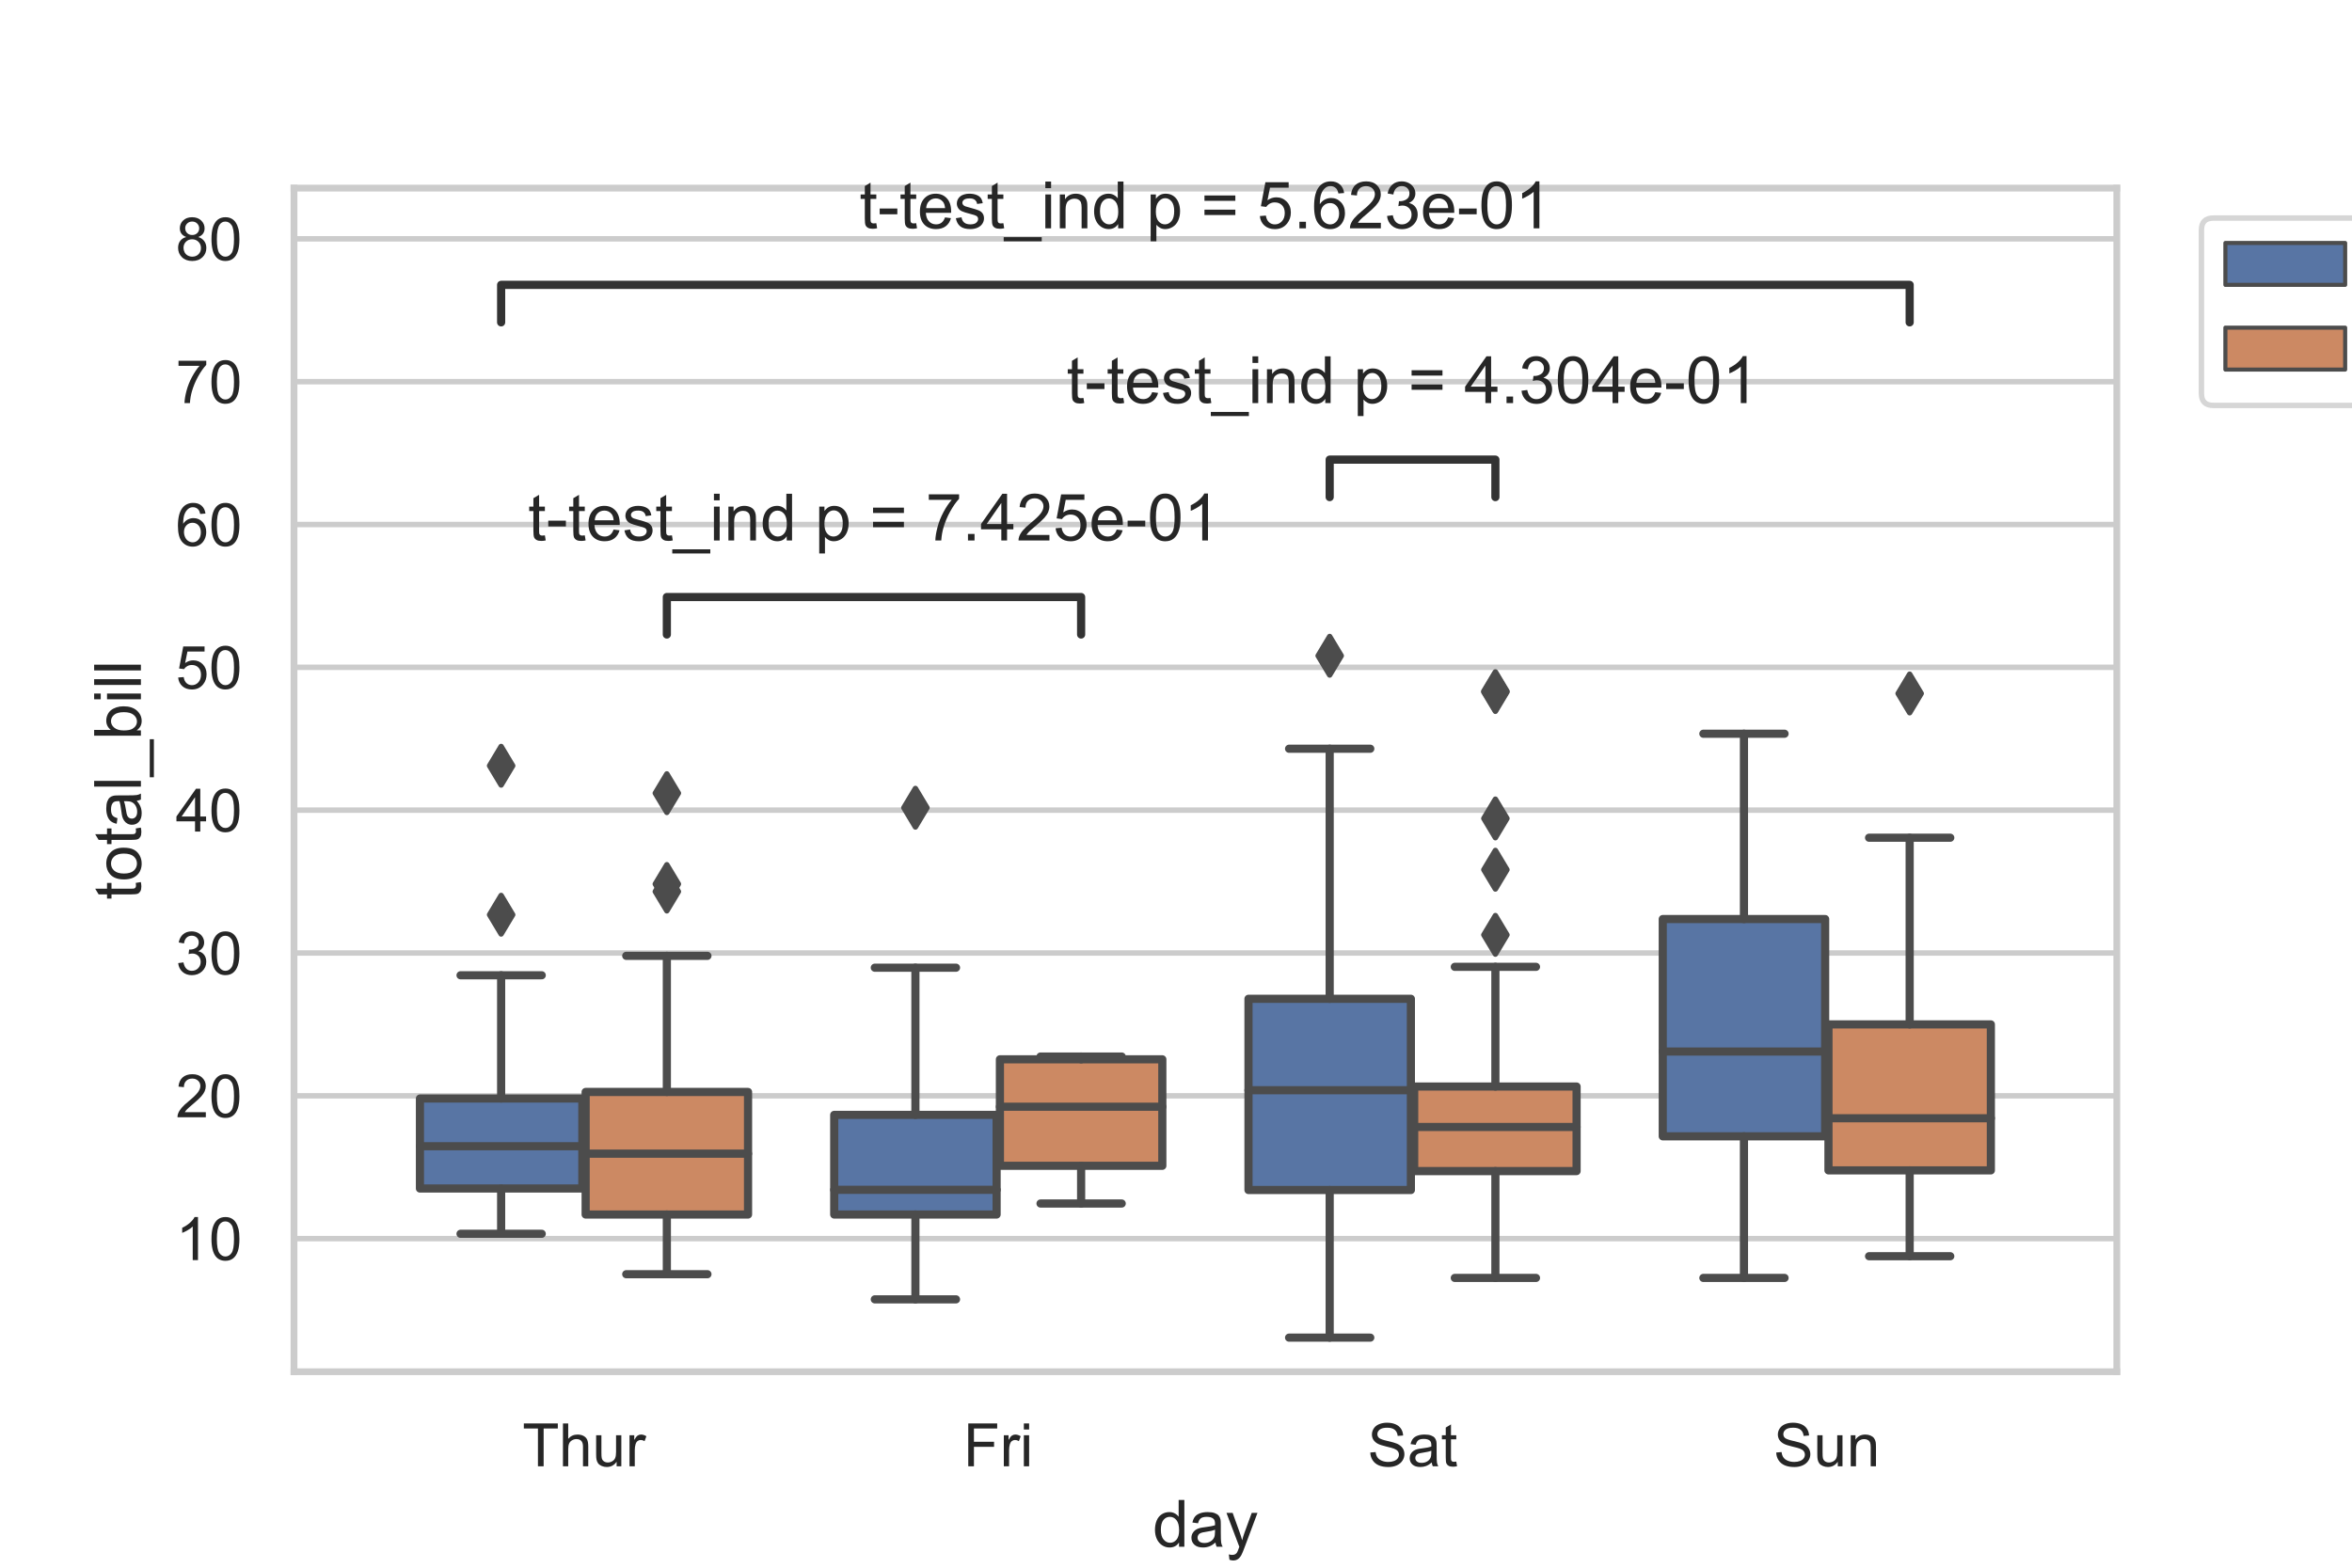 <?xml version="1.0" encoding="utf-8" standalone="no"?>
<!DOCTYPE svg PUBLIC "-//W3C//DTD SVG 1.1//EN"
  "http://www.w3.org/Graphics/SVG/1.1/DTD/svg11.dtd">
<!-- Created with matplotlib (https://matplotlib.org/) -->
<svg height="288pt" version="1.1" viewBox="0 0 432 288" width="432pt" xmlns="http://www.w3.org/2000/svg" xmlns:xlink="http://www.w3.org/1999/xlink">
 <defs>
  <style type="text/css">
*{stroke-linecap:butt;stroke-linejoin:round;}
  </style>
 </defs>
 <g id="figure_1">
  <g id="patch_1">
   <path d="M 0 288 
L 432 288 
L 432 0 
L 0 0 
z
" style="fill:#ffffff;"/>
  </g>
  <g id="axes_1">
   <g id="patch_2">
    <path d="M 54 252 
L 388.8 252 
L 388.8 34.56 
L 54 34.56 
z
" style="fill:#ffffff;"/>
   </g>
   <g id="matplotlib.axis_1">
    <g id="xtick_1">
     <g id="text_1">
      <!-- Thur -->
      <defs>
       <path d="M 25.922 0 
L 25.922 63.141 
L 2.344 63.141 
L 2.344 71.578 
L 59.078 71.578 
L 59.078 63.141 
L 35.406 63.141 
L 35.406 0 
z
" id="ArialMT-84"/>
       <path d="M 6.594 0 
L 6.594 71.578 
L 15.375 71.578 
L 15.375 45.906 
Q 21.531 53.031 30.906 53.031 
Q 36.672 53.031 40.922 50.75 
Q 45.172 48.484 47 44.484 
Q 48.828 40.484 48.828 32.859 
L 48.828 0 
L 40.047 0 
L 40.047 32.859 
Q 40.047 39.453 37.188 42.453 
Q 34.328 45.453 29.109 45.453 
Q 25.203 45.453 21.75 43.422 
Q 18.312 41.406 16.844 37.938 
Q 15.375 34.469 15.375 28.375 
L 15.375 0 
z
" id="ArialMT-104"/>
       <path d="M 40.578 0 
L 40.578 7.625 
Q 34.516 -1.172 24.125 -1.172 
Q 19.531 -1.172 15.547 0.578 
Q 11.578 2.344 9.641 5 
Q 7.719 7.672 6.938 11.531 
Q 6.391 14.109 6.391 19.734 
L 6.391 51.859 
L 15.188 51.859 
L 15.188 23.094 
Q 15.188 16.219 15.719 13.812 
Q 16.547 10.359 19.234 8.375 
Q 21.922 6.391 25.875 6.391 
Q 29.828 6.391 33.297 8.422 
Q 36.766 10.453 38.203 13.938 
Q 39.656 17.438 39.656 24.078 
L 39.656 51.859 
L 48.438 51.859 
L 48.438 0 
z
" id="ArialMT-117"/>
       <path d="M 6.5 0 
L 6.5 51.859 
L 14.406 51.859 
L 14.406 44 
Q 17.438 49.516 20 51.266 
Q 22.562 53.031 25.641 53.031 
Q 30.078 53.031 34.672 50.203 
L 31.641 42.047 
Q 28.422 43.953 25.203 43.953 
Q 22.312 43.953 20.016 42.219 
Q 17.719 40.484 16.75 37.406 
Q 15.281 32.719 15.281 27.156 
L 15.281 0 
z
" id="ArialMT-114"/>
      </defs>
      <g style="fill:#262626;" transform="translate(95.956 269.374)scale(0.11 -0.11)">
       <use xlink:href="#ArialMT-84"/>
       <use x="61.084" xlink:href="#ArialMT-104"/>
       <use x="116.699" xlink:href="#ArialMT-117"/>
       <use x="172.314" xlink:href="#ArialMT-114"/>
      </g>
     </g>
    </g>
    <g id="xtick_2">
     <g id="text_2">
      <!-- Fri -->
      <defs>
       <path d="M 8.203 0 
L 8.203 71.578 
L 56.5 71.578 
L 56.5 63.141 
L 17.672 63.141 
L 17.672 40.969 
L 51.266 40.969 
L 51.266 32.516 
L 17.672 32.516 
L 17.672 0 
z
" id="ArialMT-70"/>
       <path d="M 6.641 61.469 
L 6.641 71.578 
L 15.438 71.578 
L 15.438 61.469 
z
M 6.641 0 
L 6.641 51.859 
L 15.438 51.859 
L 15.438 0 
z
" id="ArialMT-105"/>
      </defs>
      <g style="fill:#262626;" transform="translate(176.942 269.374)scale(0.11 -0.11)">
       <use xlink:href="#ArialMT-70"/>
       <use x="61.084" xlink:href="#ArialMT-114"/>
       <use x="94.385" xlink:href="#ArialMT-105"/>
      </g>
     </g>
    </g>
    <g id="xtick_3">
     <g id="text_3">
      <!-- Sat -->
      <defs>
       <path d="M 4.5 23 
L 13.422 23.781 
Q 14.062 18.406 16.375 14.969 
Q 18.703 11.531 23.578 9.406 
Q 28.469 7.281 34.578 7.281 
Q 39.984 7.281 44.141 8.891 
Q 48.297 10.5 50.312 13.297 
Q 52.344 16.109 52.344 19.438 
Q 52.344 22.797 50.391 25.312 
Q 48.438 27.828 43.953 29.547 
Q 41.062 30.672 31.203 33.031 
Q 21.344 35.406 17.391 37.5 
Q 12.25 40.188 9.734 44.156 
Q 7.234 48.141 7.234 53.078 
Q 7.234 58.5 10.297 63.203 
Q 13.375 67.922 19.281 70.359 
Q 25.203 72.797 32.422 72.797 
Q 40.375 72.797 46.453 70.234 
Q 52.547 67.672 55.812 62.688 
Q 59.078 57.719 59.328 51.422 
L 50.25 50.734 
Q 49.516 57.516 45.281 60.984 
Q 41.062 64.453 32.812 64.453 
Q 24.219 64.453 20.281 61.297 
Q 16.359 58.156 16.359 53.719 
Q 16.359 49.859 19.141 47.359 
Q 21.875 44.875 33.422 42.266 
Q 44.969 39.656 49.266 37.703 
Q 55.516 34.812 58.484 30.391 
Q 61.469 25.984 61.469 20.219 
Q 61.469 14.5 58.203 9.438 
Q 54.938 4.391 48.797 1.578 
Q 42.672 -1.219 35.016 -1.219 
Q 25.297 -1.219 18.719 1.609 
Q 12.156 4.438 8.422 10.125 
Q 4.688 15.828 4.5 23 
z
" id="ArialMT-83"/>
       <path d="M 40.438 6.391 
Q 35.547 2.25 31.031 0.531 
Q 26.516 -1.172 21.344 -1.172 
Q 12.797 -1.172 8.203 3 
Q 3.609 7.172 3.609 13.672 
Q 3.609 17.484 5.344 20.625 
Q 7.078 23.781 9.891 25.688 
Q 12.703 27.594 16.219 28.562 
Q 18.797 29.25 24.031 29.891 
Q 34.672 31.156 39.703 32.906 
Q 39.75 34.719 39.75 35.203 
Q 39.75 40.578 37.25 42.781 
Q 33.891 45.75 27.25 45.75 
Q 21.047 45.75 18.094 43.578 
Q 15.141 41.406 13.719 35.891 
L 5.125 37.062 
Q 6.297 42.578 8.984 45.969 
Q 11.672 49.359 16.75 51.188 
Q 21.828 53.031 28.516 53.031 
Q 35.156 53.031 39.297 51.469 
Q 43.453 49.906 45.406 47.531 
Q 47.359 45.172 48.141 41.547 
Q 48.578 39.312 48.578 33.453 
L 48.578 21.734 
Q 48.578 9.469 49.141 6.219 
Q 49.703 2.984 51.375 0 
L 42.188 0 
Q 40.828 2.734 40.438 6.391 
z
M 39.703 26.031 
Q 34.906 24.078 25.344 22.703 
Q 19.922 21.922 17.672 20.938 
Q 15.438 19.969 14.203 18.094 
Q 12.984 16.219 12.984 13.922 
Q 12.984 10.406 15.641 8.062 
Q 18.312 5.719 23.438 5.719 
Q 28.516 5.719 32.469 7.938 
Q 36.422 10.156 38.281 14.016 
Q 39.703 17 39.703 22.797 
z
" id="ArialMT-97"/>
       <path d="M 25.781 7.859 
L 27.047 0.094 
Q 23.344 -0.688 20.406 -0.688 
Q 15.625 -0.688 12.984 0.828 
Q 10.359 2.344 9.281 4.812 
Q 8.203 7.281 8.203 15.188 
L 8.203 45.016 
L 1.766 45.016 
L 1.766 51.859 
L 8.203 51.859 
L 8.203 64.703 
L 16.938 69.969 
L 16.938 51.859 
L 25.781 51.859 
L 25.781 45.016 
L 16.938 45.016 
L 16.938 14.703 
Q 16.938 10.938 17.406 9.859 
Q 17.875 8.797 18.922 8.156 
Q 19.969 7.516 21.922 7.516 
Q 23.391 7.516 25.781 7.859 
z
" id="ArialMT-116"/>
      </defs>
      <g style="fill:#262626;" transform="translate(251.19 269.374)scale(0.11 -0.11)">
       <use xlink:href="#ArialMT-83"/>
       <use x="66.699" xlink:href="#ArialMT-97"/>
       <use x="122.314" xlink:href="#ArialMT-116"/>
      </g>
     </g>
    </g>
    <g id="xtick_4">
     <g id="text_4">
      <!-- Sun -->
      <defs>
       <path d="M 6.594 0 
L 6.594 51.859 
L 14.5 51.859 
L 14.5 44.484 
Q 20.219 53.031 31 53.031 
Q 35.688 53.031 39.625 51.344 
Q 43.562 49.656 45.516 46.922 
Q 47.469 44.188 48.25 40.438 
Q 48.734 37.984 48.734 31.891 
L 48.734 0 
L 39.938 0 
L 39.938 31.547 
Q 39.938 36.922 38.906 39.578 
Q 37.891 42.234 35.281 43.812 
Q 32.672 45.406 29.156 45.406 
Q 23.531 45.406 19.453 41.844 
Q 15.375 38.281 15.375 28.328 
L 15.375 0 
z
" id="ArialMT-110"/>
      </defs>
      <g style="fill:#262626;" transform="translate(325.751 269.374)scale(0.11 -0.11)">
       <use xlink:href="#ArialMT-83"/>
       <use x="66.699" xlink:href="#ArialMT-117"/>
       <use x="122.314" xlink:href="#ArialMT-110"/>
      </g>
     </g>
    </g>
    <g id="text_5">
     <!-- day -->
     <defs>
      <path d="M 40.234 0 
L 40.234 6.547 
Q 35.297 -1.172 25.734 -1.172 
Q 19.531 -1.172 14.328 2.25 
Q 9.125 5.672 6.266 11.797 
Q 3.422 17.922 3.422 25.875 
Q 3.422 33.641 6 39.969 
Q 8.594 46.297 13.766 49.656 
Q 18.953 53.031 25.344 53.031 
Q 30.031 53.031 33.688 51.047 
Q 37.359 49.078 39.656 45.906 
L 39.656 71.578 
L 48.391 71.578 
L 48.391 0 
z
M 12.453 25.875 
Q 12.453 15.922 16.641 10.984 
Q 20.844 6.062 26.562 6.062 
Q 32.328 6.062 36.344 10.766 
Q 40.375 15.484 40.375 25.141 
Q 40.375 35.797 36.266 40.766 
Q 32.172 45.75 26.172 45.75 
Q 20.312 45.75 16.375 40.969 
Q 12.453 36.188 12.453 25.875 
z
" id="ArialMT-100"/>
      <path d="M 6.203 -19.969 
L 5.219 -11.719 
Q 8.109 -12.5 10.25 -12.5 
Q 13.188 -12.5 14.938 -11.516 
Q 16.703 -10.547 17.828 -8.797 
Q 18.656 -7.469 20.516 -2.25 
Q 20.75 -1.516 21.297 -0.094 
L 1.609 51.859 
L 11.078 51.859 
L 21.875 21.828 
Q 23.969 16.109 25.641 9.812 
Q 27.156 15.875 29.25 21.625 
L 40.328 51.859 
L 49.125 51.859 
L 29.391 -0.875 
Q 26.219 -9.422 24.469 -12.641 
Q 22.125 -17 19.094 -19.016 
Q 16.062 -21.047 11.859 -21.047 
Q 9.328 -21.047 6.203 -19.969 
z
" id="ArialMT-121"/>
     </defs>
     <g style="fill:#262626;" transform="translate(211.727 284.149)scale(0.12 -0.12)">
      <use xlink:href="#ArialMT-100"/>
      <use x="55.615" xlink:href="#ArialMT-97"/>
      <use x="111.23" xlink:href="#ArialMT-121"/>
     </g>
    </g>
   </g>
   <g id="matplotlib.axis_2">
    <g id="ytick_1">
     <g id="line2d_1">
      <path clip-path="url(#p71e5a7bd8e)" d="M 54 227.553 
L 388.8 227.553 
" style="fill:none;stroke:#cccccc;stroke-linecap:round;"/>
     </g>
     <g id="text_6">
      <!-- 10 -->
      <defs>
       <path d="M 37.25 0 
L 28.469 0 
L 28.469 56 
Q 25.297 52.984 20.141 49.953 
Q 14.984 46.922 10.891 45.406 
L 10.891 53.906 
Q 18.266 57.375 23.781 62.297 
Q 29.297 67.234 31.594 71.875 
L 37.25 71.875 
z
" id="ArialMT-49"/>
       <path d="M 4.156 35.297 
Q 4.156 48 6.766 55.734 
Q 9.375 63.484 14.516 67.672 
Q 19.672 71.875 27.484 71.875 
Q 33.25 71.875 37.594 69.547 
Q 41.938 67.234 44.766 62.859 
Q 47.609 58.5 49.219 52.219 
Q 50.828 45.953 50.828 35.297 
Q 50.828 22.703 48.234 14.969 
Q 45.656 7.234 40.5 3 
Q 35.359 -1.219 27.484 -1.219 
Q 17.141 -1.219 11.234 6.203 
Q 4.156 15.141 4.156 35.297 
z
M 13.188 35.297 
Q 13.188 17.672 17.312 11.828 
Q 21.438 6 27.484 6 
Q 33.547 6 37.672 11.859 
Q 41.797 17.719 41.797 35.297 
Q 41.797 52.984 37.672 58.781 
Q 33.547 64.594 27.391 64.594 
Q 21.344 64.594 17.719 59.469 
Q 13.188 52.938 13.188 35.297 
z
" id="ArialMT-48"/>
      </defs>
      <g style="fill:#262626;" transform="translate(32.266 231.489)scale(0.11 -0.11)">
       <use xlink:href="#ArialMT-49"/>
       <use x="55.615" xlink:href="#ArialMT-48"/>
      </g>
     </g>
    </g>
    <g id="ytick_2">
     <g id="line2d_2">
      <path clip-path="url(#p71e5a7bd8e)" d="M 54 201.313 
L 388.8 201.313 
" style="fill:none;stroke:#cccccc;stroke-linecap:round;"/>
     </g>
     <g id="text_7">
      <!-- 20 -->
      <defs>
       <path d="M 50.344 8.453 
L 50.344 0 
L 3.031 0 
Q 2.938 3.172 4.047 6.109 
Q 5.859 10.938 9.828 15.625 
Q 13.812 20.312 21.344 26.469 
Q 33.016 36.031 37.109 41.625 
Q 41.219 47.219 41.219 52.203 
Q 41.219 57.422 37.469 61 
Q 33.734 64.594 27.734 64.594 
Q 21.391 64.594 17.578 60.781 
Q 13.766 56.984 13.719 50.25 
L 4.688 51.172 
Q 5.609 61.281 11.656 66.578 
Q 17.719 71.875 27.938 71.875 
Q 38.234 71.875 44.234 66.156 
Q 50.25 60.453 50.25 52 
Q 50.25 47.703 48.484 43.547 
Q 46.734 39.406 42.656 34.812 
Q 38.578 30.219 29.109 22.219 
Q 21.188 15.578 18.938 13.203 
Q 16.703 10.844 15.234 8.453 
z
" id="ArialMT-50"/>
      </defs>
      <g style="fill:#262626;" transform="translate(32.266 205.25)scale(0.11 -0.11)">
       <use xlink:href="#ArialMT-50"/>
       <use x="55.615" xlink:href="#ArialMT-48"/>
      </g>
     </g>
    </g>
    <g id="ytick_3">
     <g id="line2d_3">
      <path clip-path="url(#p71e5a7bd8e)" d="M 54 175.073 
L 388.8 175.073 
" style="fill:none;stroke:#cccccc;stroke-linecap:round;"/>
     </g>
     <g id="text_8">
      <!-- 30 -->
      <defs>
       <path d="M 4.203 18.891 
L 12.984 20.062 
Q 14.5 12.594 18.141 9.297 
Q 21.781 6 27 6 
Q 33.203 6 37.469 10.297 
Q 41.75 14.594 41.75 20.953 
Q 41.75 27 37.797 30.922 
Q 33.844 34.859 27.734 34.859 
Q 25.25 34.859 21.531 33.891 
L 22.516 41.609 
Q 23.391 41.5 23.922 41.5 
Q 29.547 41.5 34.031 44.422 
Q 38.531 47.359 38.531 53.469 
Q 38.531 58.297 35.25 61.469 
Q 31.984 64.656 26.812 64.656 
Q 21.688 64.656 18.266 61.422 
Q 14.844 58.203 13.875 51.766 
L 5.078 53.328 
Q 6.688 62.156 12.391 67.016 
Q 18.109 71.875 26.609 71.875 
Q 32.469 71.875 37.391 69.359 
Q 42.328 66.844 44.938 62.5 
Q 47.562 58.156 47.562 53.266 
Q 47.562 48.641 45.062 44.828 
Q 42.578 41.016 37.703 38.766 
Q 44.047 37.312 47.562 32.688 
Q 51.078 28.078 51.078 21.141 
Q 51.078 11.766 44.234 5.25 
Q 37.406 -1.266 26.953 -1.266 
Q 17.531 -1.266 11.297 4.344 
Q 5.078 9.969 4.203 18.891 
z
" id="ArialMT-51"/>
      </defs>
      <g style="fill:#262626;" transform="translate(32.266 179.01)scale(0.11 -0.11)">
       <use xlink:href="#ArialMT-51"/>
       <use x="55.615" xlink:href="#ArialMT-48"/>
      </g>
     </g>
    </g>
    <g id="ytick_4">
     <g id="line2d_4">
      <path clip-path="url(#p71e5a7bd8e)" d="M 54 148.834 
L 388.8 148.834 
" style="fill:none;stroke:#cccccc;stroke-linecap:round;"/>
     </g>
     <g id="text_9">
      <!-- 40 -->
      <defs>
       <path d="M 32.328 0 
L 32.328 17.141 
L 1.266 17.141 
L 1.266 25.203 
L 33.938 71.578 
L 41.109 71.578 
L 41.109 25.203 
L 50.781 25.203 
L 50.781 17.141 
L 41.109 17.141 
L 41.109 0 
z
M 32.328 25.203 
L 32.328 57.469 
L 9.906 25.203 
z
" id="ArialMT-52"/>
      </defs>
      <g style="fill:#262626;" transform="translate(32.266 152.77)scale(0.11 -0.11)">
       <use xlink:href="#ArialMT-52"/>
       <use x="55.615" xlink:href="#ArialMT-48"/>
      </g>
     </g>
    </g>
    <g id="ytick_5">
     <g id="line2d_5">
      <path clip-path="url(#p71e5a7bd8e)" d="M 54 122.594 
L 388.8 122.594 
" style="fill:none;stroke:#cccccc;stroke-linecap:round;"/>
     </g>
     <g id="text_10">
      <!-- 50 -->
      <defs>
       <path d="M 4.156 18.75 
L 13.375 19.531 
Q 14.406 12.797 18.141 9.391 
Q 21.875 6 27.156 6 
Q 33.5 6 37.891 10.781 
Q 42.281 15.578 42.281 23.484 
Q 42.281 31 38.062 35.344 
Q 33.844 39.703 27 39.703 
Q 22.75 39.703 19.328 37.766 
Q 15.922 35.844 13.969 32.766 
L 5.719 33.844 
L 12.641 70.609 
L 48.25 70.609 
L 48.25 62.203 
L 19.672 62.203 
L 15.828 42.969 
Q 22.266 47.469 29.344 47.469 
Q 38.719 47.469 45.156 40.969 
Q 51.609 34.469 51.609 24.266 
Q 51.609 14.547 45.953 7.469 
Q 39.062 -1.219 27.156 -1.219 
Q 17.391 -1.219 11.203 4.25 
Q 5.031 9.719 4.156 18.75 
z
" id="ArialMT-53"/>
      </defs>
      <g style="fill:#262626;" transform="translate(32.266 126.531)scale(0.11 -0.11)">
       <use xlink:href="#ArialMT-53"/>
       <use x="55.615" xlink:href="#ArialMT-48"/>
      </g>
     </g>
    </g>
    <g id="ytick_6">
     <g id="line2d_6">
      <path clip-path="url(#p71e5a7bd8e)" d="M 54 96.354 
L 388.8 96.354 
" style="fill:none;stroke:#cccccc;stroke-linecap:round;"/>
     </g>
     <g id="text_11">
      <!-- 60 -->
      <defs>
       <path d="M 49.75 54.047 
L 41.016 53.375 
Q 39.844 58.547 37.703 60.891 
Q 34.125 64.656 28.906 64.656 
Q 24.703 64.656 21.531 62.312 
Q 17.391 59.281 14.984 53.469 
Q 12.594 47.656 12.5 36.922 
Q 15.672 41.75 20.266 44.094 
Q 24.859 46.438 29.891 46.438 
Q 38.672 46.438 44.844 39.969 
Q 51.031 33.5 51.031 23.25 
Q 51.031 16.5 48.125 10.719 
Q 45.219 4.938 40.141 1.859 
Q 35.062 -1.219 28.609 -1.219 
Q 17.625 -1.219 10.688 6.859 
Q 3.766 14.938 3.766 33.5 
Q 3.766 54.25 11.422 63.672 
Q 18.109 71.875 29.438 71.875 
Q 37.891 71.875 43.281 67.141 
Q 48.688 62.406 49.75 54.047 
z
M 13.875 23.188 
Q 13.875 18.656 15.797 14.5 
Q 17.719 10.359 21.188 8.172 
Q 24.656 6 28.469 6 
Q 34.031 6 38.031 10.484 
Q 42.047 14.984 42.047 22.703 
Q 42.047 30.125 38.078 34.391 
Q 34.125 38.672 28.125 38.672 
Q 22.172 38.672 18.016 34.391 
Q 13.875 30.125 13.875 23.188 
z
" id="ArialMT-54"/>
      </defs>
      <g style="fill:#262626;" transform="translate(32.266 100.291)scale(0.11 -0.11)">
       <use xlink:href="#ArialMT-54"/>
       <use x="55.615" xlink:href="#ArialMT-48"/>
      </g>
     </g>
    </g>
    <g id="ytick_7">
     <g id="line2d_7">
      <path clip-path="url(#p71e5a7bd8e)" d="M 54 70.115 
L 388.8 70.115 
" style="fill:none;stroke:#cccccc;stroke-linecap:round;"/>
     </g>
     <g id="text_12">
      <!-- 70 -->
      <defs>
       <path d="M 4.734 62.203 
L 4.734 70.656 
L 51.078 70.656 
L 51.078 63.812 
Q 44.234 56.547 37.516 44.484 
Q 30.812 32.422 27.156 19.672 
Q 24.516 10.688 23.781 0 
L 14.75 0 
Q 14.891 8.453 18.062 20.406 
Q 21.234 32.375 27.172 43.484 
Q 33.109 54.594 39.797 62.203 
z
" id="ArialMT-55"/>
      </defs>
      <g style="fill:#262626;" transform="translate(32.266 74.051)scale(0.11 -0.11)">
       <use xlink:href="#ArialMT-55"/>
       <use x="55.615" xlink:href="#ArialMT-48"/>
      </g>
     </g>
    </g>
    <g id="ytick_8">
     <g id="line2d_8">
      <path clip-path="url(#p71e5a7bd8e)" d="M 54 43.875 
L 388.8 43.875 
" style="fill:none;stroke:#cccccc;stroke-linecap:round;"/>
     </g>
     <g id="text_13">
      <!-- 80 -->
      <defs>
       <path d="M 17.672 38.812 
Q 12.203 40.828 9.562 44.531 
Q 6.938 48.25 6.938 53.422 
Q 6.938 61.234 12.547 66.547 
Q 18.172 71.875 27.484 71.875 
Q 36.859 71.875 42.578 66.422 
Q 48.297 60.984 48.297 53.172 
Q 48.297 48.188 45.672 44.5 
Q 43.062 40.828 37.75 38.812 
Q 44.344 36.672 47.781 31.875 
Q 51.219 27.094 51.219 20.453 
Q 51.219 11.281 44.719 5.031 
Q 38.234 -1.219 27.641 -1.219 
Q 17.047 -1.219 10.547 5.047 
Q 4.047 11.328 4.047 20.703 
Q 4.047 27.688 7.594 32.391 
Q 11.141 37.109 17.672 38.812 
z
M 15.922 53.719 
Q 15.922 48.641 19.188 45.406 
Q 22.469 42.188 27.688 42.188 
Q 32.766 42.188 36.016 45.375 
Q 39.266 48.578 39.266 53.219 
Q 39.266 58.062 35.906 61.359 
Q 32.562 64.656 27.594 64.656 
Q 22.562 64.656 19.234 61.422 
Q 15.922 58.203 15.922 53.719 
z
M 13.094 20.656 
Q 13.094 16.891 14.875 13.375 
Q 16.656 9.859 20.172 7.922 
Q 23.688 6 27.734 6 
Q 34.031 6 38.125 10.047 
Q 42.234 14.109 42.234 20.359 
Q 42.234 26.703 38.016 30.859 
Q 33.797 35.016 27.438 35.016 
Q 21.234 35.016 17.156 30.906 
Q 13.094 26.812 13.094 20.656 
z
" id="ArialMT-56"/>
      </defs>
      <g style="fill:#262626;" transform="translate(32.266 47.812)scale(0.11 -0.11)">
       <use xlink:href="#ArialMT-56"/>
       <use x="55.615" xlink:href="#ArialMT-48"/>
      </g>
     </g>
    </g>
    <g id="text_14">
     <!-- total_bill -->
     <defs>
      <path d="M 3.328 25.922 
Q 3.328 40.328 11.328 47.266 
Q 18.016 53.031 27.641 53.031 
Q 38.328 53.031 45.109 46.016 
Q 51.906 39.016 51.906 26.656 
Q 51.906 16.656 48.906 10.906 
Q 45.906 5.172 40.156 2 
Q 34.422 -1.172 27.641 -1.172 
Q 16.75 -1.172 10.031 5.812 
Q 3.328 12.797 3.328 25.922 
z
M 12.359 25.922 
Q 12.359 15.969 16.703 11.016 
Q 21.047 6.062 27.641 6.062 
Q 34.188 6.062 38.531 11.031 
Q 42.875 16.016 42.875 26.219 
Q 42.875 35.844 38.5 40.797 
Q 34.125 45.75 27.641 45.75 
Q 21.047 45.75 16.703 40.812 
Q 12.359 35.891 12.359 25.922 
z
" id="ArialMT-111"/>
      <path d="M 6.391 0 
L 6.391 71.578 
L 15.188 71.578 
L 15.188 0 
z
" id="ArialMT-108"/>
      <path d="M -1.516 -19.875 
L -1.516 -13.531 
L 56.734 -13.531 
L 56.734 -19.875 
z
" id="ArialMT-95"/>
      <path d="M 14.703 0 
L 6.547 0 
L 6.547 71.578 
L 15.328 71.578 
L 15.328 46.047 
Q 20.906 53.031 29.547 53.031 
Q 34.328 53.031 38.594 51.094 
Q 42.875 49.172 45.625 45.672 
Q 48.391 42.188 49.953 37.25 
Q 51.516 32.328 51.516 26.703 
Q 51.516 13.375 44.922 6.094 
Q 38.328 -1.172 29.109 -1.172 
Q 19.922 -1.172 14.703 6.5 
z
M 14.594 26.312 
Q 14.594 17 17.141 12.844 
Q 21.297 6.062 28.375 6.062 
Q 34.125 6.062 38.328 11.062 
Q 42.531 16.062 42.531 25.984 
Q 42.531 36.141 38.5 40.969 
Q 34.469 45.797 28.766 45.797 
Q 23 45.797 18.797 40.797 
Q 14.594 35.797 14.594 26.312 
z
" id="ArialMT-98"/>
     </defs>
     <g style="fill:#262626;" transform="translate(25.881 165.292)rotate(-90)scale(0.12 -0.12)">
      <use xlink:href="#ArialMT-116"/>
      <use x="27.783" xlink:href="#ArialMT-111"/>
      <use x="83.398" xlink:href="#ArialMT-116"/>
      <use x="111.182" xlink:href="#ArialMT-97"/>
      <use x="166.797" xlink:href="#ArialMT-108"/>
      <use x="189.014" xlink:href="#ArialMT-95"/>
      <use x="244.629" xlink:href="#ArialMT-98"/>
      <use x="300.244" xlink:href="#ArialMT-105"/>
      <use x="322.461" xlink:href="#ArialMT-108"/>
      <use x="344.678" xlink:href="#ArialMT-108"/>
     </g>
    </g>
   </g>
   <g id="patch_3">
    <path clip-path="url(#p71e5a7bd8e)" d="M 77.132 218.342 
L 106.959 218.342 
L 106.959 201.811 
L 77.132 201.811 
L 77.132 218.342 
z
" style="fill:#5875a4;stroke:#4c4c4c;stroke-linejoin:miter;stroke-width:1.5;"/>
   </g>
   <g id="patch_4">
    <path clip-path="url(#p71e5a7bd8e)" d="M 107.568 223.118 
L 137.396 223.118 
L 137.396 200.604 
L 107.568 200.604 
L 107.568 223.118 
z
" style="fill:#cc8963;stroke:#4c4c4c;stroke-linejoin:miter;stroke-width:1.5;"/>
   </g>
   <g id="patch_5">
    <path clip-path="url(#p71e5a7bd8e)" d="M 153.223 223.118 
L 183.05 223.118 
L 183.05 204.816 
L 153.223 204.816 
L 153.223 223.118 
z
" style="fill:#5875a4;stroke:#4c4c4c;stroke-linejoin:miter;stroke-width:1.5;"/>
   </g>
   <g id="patch_6">
    <path clip-path="url(#p71e5a7bd8e)" d="M 183.659 214.17 
L 213.487 214.17 
L 213.487 194.609 
L 183.659 194.609 
L 183.659 214.17 
z
" style="fill:#cc8963;stroke:#4c4c4c;stroke-linejoin:miter;stroke-width:1.5;"/>
   </g>
   <g id="patch_7">
    <path clip-path="url(#p71e5a7bd8e)" d="M 229.313 218.618 
L 259.141 218.618 
L 259.141 183.49 
L 229.313 183.49 
L 229.313 218.618 
z
" style="fill:#5875a4;stroke:#4c4c4c;stroke-linejoin:miter;stroke-width:1.5;"/>
   </g>
   <g id="patch_8">
    <path clip-path="url(#p71e5a7bd8e)" d="M 259.75 215.141 
L 289.577 215.141 
L 289.577 199.607 
L 259.75 199.607 
L 259.75 215.141 
z
" style="fill:#cc8963;stroke:#4c4c4c;stroke-linejoin:miter;stroke-width:1.5;"/>
   </g>
   <g id="patch_9">
    <path clip-path="url(#p71e5a7bd8e)" d="M 305.404 208.752 
L 335.232 208.752 
L 335.232 168.841 
L 305.404 168.841 
L 305.404 208.752 
z
" style="fill:#5875a4;stroke:#4c4c4c;stroke-linejoin:miter;stroke-width:1.5;"/>
   </g>
   <g id="patch_10">
    <path clip-path="url(#p71e5a7bd8e)" d="M 335.841 215.01 
L 365.668 215.01 
L 365.668 188.193 
L 335.841 188.193 
L 335.841 215.01 
z
" style="fill:#cc8963;stroke:#4c4c4c;stroke-linejoin:miter;stroke-width:1.5;"/>
   </g>
   <g id="patch_11">
    <path clip-path="url(#p71e5a7bd8e)" d="M 107.264 253.792 
L 107.264 253.792 
L 107.264 253.792 
L 107.264 253.792 
z
" style="fill:#5875a4;stroke:#4c4c4c;stroke-linejoin:miter;stroke-width:0.75;"/>
   </g>
   <g id="patch_12">
    <path clip-path="url(#p71e5a7bd8e)" d="M 107.264 253.792 
L 107.264 253.792 
L 107.264 253.792 
L 107.264 253.792 
z
" style="fill:#cc8963;stroke:#4c4c4c;stroke-linejoin:miter;stroke-width:0.75;"/>
   </g>
   <g id="line2d_9">
    <path clip-path="url(#p71e5a7bd8e)" d="M 92.045 218.342 
L 92.045 226.66 
" style="fill:none;stroke:#4c4c4c;stroke-linecap:round;stroke-width:1.5;"/>
   </g>
   <g id="line2d_10">
    <path clip-path="url(#p71e5a7bd8e)" d="M 92.045 201.811 
L 92.045 179.167 
" style="fill:none;stroke:#4c4c4c;stroke-linecap:round;stroke-width:1.5;"/>
   </g>
   <g id="line2d_11">
    <path clip-path="url(#p71e5a7bd8e)" d="M 84.589 226.66 
L 99.502 226.66 
" style="fill:none;stroke:#4c4c4c;stroke-linecap:round;stroke-width:1.5;"/>
   </g>
   <g id="line2d_12">
    <path clip-path="url(#p71e5a7bd8e)" d="M 84.589 179.167 
L 99.502 179.167 
" style="fill:none;stroke:#4c4c4c;stroke-linecap:round;stroke-width:1.5;"/>
   </g>
   <g id="line2d_13">
    <defs>
     <path d="M -0 3.536 
L 2.121 0 
L -0 -3.536 
L -2.121 -0 
z
" id="mf63e20cf48" style="stroke:#4c4c4c;stroke-linejoin:miter;"/>
    </defs>
    <g clip-path="url(#p71e5a7bd8e)">
     <use style="fill:#4c4c4c;stroke:#4c4c4c;stroke-linejoin:miter;" x="92.045" xlink:href="#mf63e20cf48" y="168.041"/>
     <use style="fill:#4c4c4c;stroke:#4c4c4c;stroke-linejoin:miter;" x="92.045" xlink:href="#mf63e20cf48" y="140.673"/>
    </g>
   </g>
   <g id="line2d_14">
    <path clip-path="url(#p71e5a7bd8e)" d="M 122.482 223.118 
L 122.482 234.086 
" style="fill:none;stroke:#4c4c4c;stroke-linecap:round;stroke-width:1.5;"/>
   </g>
   <g id="line2d_15">
    <path clip-path="url(#p71e5a7bd8e)" d="M 122.482 200.604 
L 122.482 175.598 
" style="fill:none;stroke:#4c4c4c;stroke-linecap:round;stroke-width:1.5;"/>
   </g>
   <g id="line2d_16">
    <path clip-path="url(#p71e5a7bd8e)" d="M 115.025 234.086 
L 129.939 234.086 
" style="fill:none;stroke:#4c4c4c;stroke-linecap:round;stroke-width:1.5;"/>
   </g>
   <g id="line2d_17">
    <path clip-path="url(#p71e5a7bd8e)" d="M 115.025 175.598 
L 129.939 175.598 
" style="fill:none;stroke:#4c4c4c;stroke-linecap:round;stroke-width:1.5;"/>
   </g>
   <g id="line2d_18">
    <g clip-path="url(#p71e5a7bd8e)">
     <use style="fill:#4c4c4c;stroke:#4c4c4c;stroke-linejoin:miter;" x="122.482" xlink:href="#mf63e20cf48" y="162.4"/>
     <use style="fill:#4c4c4c;stroke:#4c4c4c;stroke-linejoin:miter;" x="122.482" xlink:href="#mf63e20cf48" y="163.79"/>
     <use style="fill:#4c4c4c;stroke:#4c4c4c;stroke-linejoin:miter;" x="122.482" xlink:href="#mf63e20cf48" y="145.711"/>
    </g>
   </g>
   <g id="line2d_19">
    <path clip-path="url(#p71e5a7bd8e)" d="M 168.136 223.118 
L 168.136 238.704 
" style="fill:none;stroke:#4c4c4c;stroke-linecap:round;stroke-width:1.5;"/>
   </g>
   <g id="line2d_20">
    <path clip-path="url(#p71e5a7bd8e)" d="M 168.136 204.816 
L 168.136 177.776 
" style="fill:none;stroke:#4c4c4c;stroke-linecap:round;stroke-width:1.5;"/>
   </g>
   <g id="line2d_21">
    <path clip-path="url(#p71e5a7bd8e)" d="M 160.679 238.704 
L 175.593 238.704 
" style="fill:none;stroke:#4c4c4c;stroke-linecap:round;stroke-width:1.5;"/>
   </g>
   <g id="line2d_22">
    <path clip-path="url(#p71e5a7bd8e)" d="M 160.679 177.776 
L 175.593 177.776 
" style="fill:none;stroke:#4c4c4c;stroke-linecap:round;stroke-width:1.5;"/>
   </g>
   <g id="line2d_23">
    <g clip-path="url(#p71e5a7bd8e)">
     <use style="fill:#4c4c4c;stroke:#4c4c4c;stroke-linejoin:miter;" x="168.136" xlink:href="#mf63e20cf48" y="148.388"/>
    </g>
   </g>
   <g id="line2d_24">
    <path clip-path="url(#p71e5a7bd8e)" d="M 198.573 214.17 
L 198.573 221.098 
" style="fill:none;stroke:#4c4c4c;stroke-linecap:round;stroke-width:1.5;"/>
   </g>
   <g id="line2d_25">
    <path clip-path="url(#p71e5a7bd8e)" d="M 198.573 194.609 
L 198.573 194.097 
" style="fill:none;stroke:#4c4c4c;stroke-linecap:round;stroke-width:1.5;"/>
   </g>
   <g id="line2d_26">
    <path clip-path="url(#p71e5a7bd8e)" d="M 191.116 221.098 
L 206.03 221.098 
" style="fill:none;stroke:#4c4c4c;stroke-linecap:round;stroke-width:1.5;"/>
   </g>
   <g id="line2d_27">
    <path clip-path="url(#p71e5a7bd8e)" d="M 191.116 194.097 
L 206.03 194.097 
" style="fill:none;stroke:#4c4c4c;stroke-linecap:round;stroke-width:1.5;"/>
   </g>
   <g id="line2d_28"/>
   <g id="line2d_29">
    <path clip-path="url(#p71e5a7bd8e)" d="M 244.227 218.618 
L 244.227 245.737 
" style="fill:none;stroke:#4c4c4c;stroke-linecap:round;stroke-width:1.5;"/>
   </g>
   <g id="line2d_30">
    <path clip-path="url(#p71e5a7bd8e)" d="M 244.227 183.49 
L 244.227 137.551 
" style="fill:none;stroke:#4c4c4c;stroke-linecap:round;stroke-width:1.5;"/>
   </g>
   <g id="line2d_31">
    <path clip-path="url(#p71e5a7bd8e)" d="M 236.77 245.737 
L 251.684 245.737 
" style="fill:none;stroke:#4c4c4c;stroke-linecap:round;stroke-width:1.5;"/>
   </g>
   <g id="line2d_32">
    <path clip-path="url(#p71e5a7bd8e)" d="M 236.77 137.551 
L 251.684 137.551 
" style="fill:none;stroke:#4c4c4c;stroke-linecap:round;stroke-width:1.5;"/>
   </g>
   <g id="line2d_33">
    <g clip-path="url(#p71e5a7bd8e)">
     <use style="fill:#4c4c4c;stroke:#4c4c4c;stroke-linejoin:miter;" x="244.227" xlink:href="#mf63e20cf48" y="120.469"/>
    </g>
   </g>
   <g id="line2d_34">
    <path clip-path="url(#p71e5a7bd8e)" d="M 274.664 215.141 
L 274.664 234.768 
" style="fill:none;stroke:#4c4c4c;stroke-linecap:round;stroke-width:1.5;"/>
   </g>
   <g id="line2d_35">
    <path clip-path="url(#p71e5a7bd8e)" d="M 274.664 199.607 
L 274.664 177.618 
" style="fill:none;stroke:#4c4c4c;stroke-linecap:round;stroke-width:1.5;"/>
   </g>
   <g id="line2d_36">
    <path clip-path="url(#p71e5a7bd8e)" d="M 267.207 234.768 
L 282.121 234.768 
" style="fill:none;stroke:#4c4c4c;stroke-linecap:round;stroke-width:1.5;"/>
   </g>
   <g id="line2d_37">
    <path clip-path="url(#p71e5a7bd8e)" d="M 267.207 177.618 
L 282.121 177.618 
" style="fill:none;stroke:#4c4c4c;stroke-linecap:round;stroke-width:1.5;"/>
   </g>
   <g id="line2d_38">
    <g clip-path="url(#p71e5a7bd8e)">
     <use style="fill:#4c4c4c;stroke:#4c4c4c;stroke-linejoin:miter;" x="274.664" xlink:href="#mf63e20cf48" y="150.356"/>
     <use style="fill:#4c4c4c;stroke:#4c4c4c;stroke-linejoin:miter;" x="274.664" xlink:href="#mf63e20cf48" y="171.741"/>
     <use style="fill:#4c4c4c;stroke:#4c4c4c;stroke-linejoin:miter;" x="274.664" xlink:href="#mf63e20cf48" y="127.133"/>
     <use style="fill:#4c4c4c;stroke:#4c4c4c;stroke-linejoin:miter;" x="274.664" xlink:href="#mf63e20cf48" y="126.976"/>
     <use style="fill:#4c4c4c;stroke:#4c4c4c;stroke-linejoin:miter;" x="274.664" xlink:href="#mf63e20cf48" y="159.776"/>
    </g>
   </g>
   <g id="line2d_39">
    <path clip-path="url(#p71e5a7bd8e)" d="M 320.318 208.752 
L 320.318 234.768 
" style="fill:none;stroke:#4c4c4c;stroke-linecap:round;stroke-width:1.5;"/>
   </g>
   <g id="line2d_40">
    <path clip-path="url(#p71e5a7bd8e)" d="M 320.318 168.841 
L 320.318 134.795 
" style="fill:none;stroke:#4c4c4c;stroke-linecap:round;stroke-width:1.5;"/>
   </g>
   <g id="line2d_41">
    <path clip-path="url(#p71e5a7bd8e)" d="M 312.861 234.768 
L 327.775 234.768 
" style="fill:none;stroke:#4c4c4c;stroke-linecap:round;stroke-width:1.5;"/>
   </g>
   <g id="line2d_42">
    <path clip-path="url(#p71e5a7bd8e)" d="M 312.861 134.795 
L 327.775 134.795 
" style="fill:none;stroke:#4c4c4c;stroke-linecap:round;stroke-width:1.5;"/>
   </g>
   <g id="line2d_43"/>
   <g id="line2d_44">
    <path clip-path="url(#p71e5a7bd8e)" d="M 350.755 215.01 
L 350.755 230.78 
" style="fill:none;stroke:#4c4c4c;stroke-linecap:round;stroke-width:1.5;"/>
   </g>
   <g id="line2d_45">
    <path clip-path="url(#p71e5a7bd8e)" d="M 350.755 188.193 
L 350.755 153.898 
" style="fill:none;stroke:#4c4c4c;stroke-linecap:round;stroke-width:1.5;"/>
   </g>
   <g id="line2d_46">
    <path clip-path="url(#p71e5a7bd8e)" d="M 343.298 230.78 
L 358.211 230.78 
" style="fill:none;stroke:#4c4c4c;stroke-linecap:round;stroke-width:1.5;"/>
   </g>
   <g id="line2d_47">
    <path clip-path="url(#p71e5a7bd8e)" d="M 343.298 153.898 
L 358.211 153.898 
" style="fill:none;stroke:#4c4c4c;stroke-linecap:round;stroke-width:1.5;"/>
   </g>
   <g id="line2d_48">
    <g clip-path="url(#p71e5a7bd8e)">
     <use style="fill:#4c4c4c;stroke:#4c4c4c;stroke-linejoin:miter;" x="350.755" xlink:href="#mf63e20cf48" y="127.396"/>
    </g>
   </g>
   <g id="line2d_49">
    <path clip-path="url(#p71e5a7bd8e)" d="M 244.227 91.325 
L 244.227 84.436 
L 274.664 84.436 
L 274.664 91.325 
" style="fill:none;stroke:#333333;stroke-linecap:round;stroke-width:1.5;"/>
   </g>
   <g id="line2d_50">
    <path clip-path="url(#p71e5a7bd8e)" d="M 122.482 116.568 
L 122.482 109.678 
L 198.573 109.678 
L 198.573 116.568 
" style="fill:none;stroke:#333333;stroke-linecap:round;stroke-width:1.5;"/>
   </g>
   <g id="line2d_51">
    <path clip-path="url(#p71e5a7bd8e)" d="M 92.045 59.22 
L 92.045 52.33 
L 350.755 52.33 
L 350.755 59.22 
" style="fill:none;stroke:#333333;stroke-linecap:round;stroke-width:1.5;"/>
   </g>
   <g id="line2d_52">
    <path clip-path="url(#p71e5a7bd8e)" d="M 77.132 210.575 
L 106.959 210.575 
" style="fill:none;stroke:#4c4c4c;stroke-linecap:round;stroke-width:1.5;"/>
   </g>
   <g id="line2d_53">
    <path clip-path="url(#p71e5a7bd8e)" d="M 107.568 211.94 
L 137.396 211.94 
" style="fill:none;stroke:#4c4c4c;stroke-linecap:round;stroke-width:1.5;"/>
   </g>
   <g id="line2d_54">
    <path clip-path="url(#p71e5a7bd8e)" d="M 153.223 218.579 
L 183.05 218.579 
" style="fill:none;stroke:#4c4c4c;stroke-linecap:round;stroke-width:1.5;"/>
   </g>
   <g id="line2d_55">
    <path clip-path="url(#p71e5a7bd8e)" d="M 183.659 203.32 
L 213.487 203.32 
" style="fill:none;stroke:#4c4c4c;stroke-linecap:round;stroke-width:1.5;"/>
   </g>
   <g id="line2d_56">
    <path clip-path="url(#p71e5a7bd8e)" d="M 229.313 200.29 
L 259.141 200.29 
" style="fill:none;stroke:#4c4c4c;stroke-linecap:round;stroke-width:1.5;"/>
   </g>
   <g id="line2d_57">
    <path clip-path="url(#p71e5a7bd8e)" d="M 259.75 207.033 
L 289.577 207.033 
" style="fill:none;stroke:#4c4c4c;stroke-linecap:round;stroke-width:1.5;"/>
   </g>
   <g id="line2d_58">
    <path clip-path="url(#p71e5a7bd8e)" d="M 305.404 193.179 
L 335.232 193.179 
" style="fill:none;stroke:#4c4c4c;stroke-linecap:round;stroke-width:1.5;"/>
   </g>
   <g id="line2d_59">
    <path clip-path="url(#p71e5a7bd8e)" d="M 335.841 205.433 
L 365.668 205.433 
" style="fill:none;stroke:#4c4c4c;stroke-linecap:round;stroke-width:1.5;"/>
   </g>
   <g id="patch_13">
    <path d="M 54 252 
L 54 34.56 
" style="fill:none;stroke:#cccccc;stroke-linecap:square;stroke-linejoin:miter;stroke-width:1.25;"/>
   </g>
   <g id="patch_14">
    <path d="M 388.8 252 
L 388.8 34.56 
" style="fill:none;stroke:#cccccc;stroke-linecap:square;stroke-linejoin:miter;stroke-width:1.25;"/>
   </g>
   <g id="patch_15">
    <path d="M 54 252 
L 388.8 252 
" style="fill:none;stroke:#cccccc;stroke-linecap:square;stroke-linejoin:miter;stroke-width:1.25;"/>
   </g>
   <g id="patch_16">
    <path d="M 54 34.56 
L 388.8 34.56 
" style="fill:none;stroke:#cccccc;stroke-linecap:square;stroke-linejoin:miter;stroke-width:1.25;"/>
   </g>
   <g id="text_15">
    <!-- t-test_ind p = 4.304e-01 -->
    <defs>
     <path d="M 3.172 21.484 
L 3.172 30.328 
L 30.172 30.328 
L 30.172 21.484 
z
" id="ArialMT-45"/>
     <path d="M 42.094 16.703 
L 51.172 15.578 
Q 49.031 7.625 43.219 3.219 
Q 37.406 -1.172 28.375 -1.172 
Q 17 -1.172 10.328 5.828 
Q 3.656 12.844 3.656 25.484 
Q 3.656 38.578 10.391 45.797 
Q 17.141 53.031 27.875 53.031 
Q 38.281 53.031 44.875 45.953 
Q 51.469 38.875 51.469 26.031 
Q 51.469 25.25 51.422 23.688 
L 12.75 23.688 
Q 13.234 15.141 17.578 10.594 
Q 21.922 6.062 28.422 6.062 
Q 33.25 6.062 36.672 8.594 
Q 40.094 11.141 42.094 16.703 
z
M 13.234 30.906 
L 42.188 30.906 
Q 41.609 37.453 38.875 40.719 
Q 34.672 45.797 27.984 45.797 
Q 21.922 45.797 17.797 41.75 
Q 13.672 37.703 13.234 30.906 
z
" id="ArialMT-101"/>
     <path d="M 3.078 15.484 
L 11.766 16.844 
Q 12.5 11.625 15.844 8.844 
Q 19.188 6.062 25.203 6.062 
Q 31.25 6.062 34.172 8.516 
Q 37.109 10.984 37.109 14.312 
Q 37.109 17.281 34.516 19 
Q 32.719 20.172 25.531 21.969 
Q 15.875 24.422 12.141 26.203 
Q 8.406 27.984 6.469 31.125 
Q 4.547 34.281 4.547 38.094 
Q 4.547 41.547 6.125 44.5 
Q 7.719 47.469 10.453 49.422 
Q 12.5 50.922 16.031 51.969 
Q 19.578 53.031 23.641 53.031 
Q 29.734 53.031 34.344 51.266 
Q 38.969 49.516 41.156 46.5 
Q 43.359 43.5 44.188 38.484 
L 35.594 37.312 
Q 35.016 41.312 32.203 43.547 
Q 29.391 45.797 24.266 45.797 
Q 18.219 45.797 15.625 43.797 
Q 13.031 41.797 13.031 39.109 
Q 13.031 37.406 14.109 36.031 
Q 15.188 34.625 17.484 33.688 
Q 18.797 33.203 25.25 31.453 
Q 34.578 28.953 38.25 27.359 
Q 41.938 25.781 44.031 22.75 
Q 46.141 19.734 46.141 15.234 
Q 46.141 10.844 43.578 6.953 
Q 41.016 3.078 36.172 0.953 
Q 31.344 -1.172 25.25 -1.172 
Q 15.141 -1.172 9.844 3.031 
Q 4.547 7.234 3.078 15.484 
z
" id="ArialMT-115"/>
     <path id="ArialMT-32"/>
     <path d="M 6.594 -19.875 
L 6.594 51.859 
L 14.594 51.859 
L 14.594 45.125 
Q 17.438 49.078 21 51.047 
Q 24.562 53.031 29.641 53.031 
Q 36.281 53.031 41.359 49.609 
Q 46.438 46.188 49.016 39.953 
Q 51.609 33.734 51.609 26.312 
Q 51.609 18.359 48.75 11.984 
Q 45.906 5.609 40.453 2.219 
Q 35.016 -1.172 29 -1.172 
Q 24.609 -1.172 21.109 0.688 
Q 17.625 2.547 15.375 5.375 
L 15.375 -19.875 
z
M 14.547 25.641 
Q 14.547 15.625 18.594 10.844 
Q 22.656 6.062 28.422 6.062 
Q 34.281 6.062 38.453 11.016 
Q 42.625 15.969 42.625 26.375 
Q 42.625 36.281 38.547 41.203 
Q 34.469 46.141 28.812 46.141 
Q 23.188 46.141 18.859 40.891 
Q 14.547 35.641 14.547 25.641 
z
" id="ArialMT-112"/>
     <path d="M 52.828 42.094 
L 5.562 42.094 
L 5.562 50.297 
L 52.828 50.297 
z
M 52.828 20.359 
L 5.562 20.359 
L 5.562 28.562 
L 52.828 28.562 
z
" id="ArialMT-61"/>
     <path d="M 9.078 0 
L 9.078 10.016 
L 19.094 10.016 
L 19.094 0 
z
" id="ArialMT-46"/>
    </defs>
    <g style="fill:#262626;" transform="translate(195.905 74.051)scale(0.12 -0.12)">
     <use xlink:href="#ArialMT-116"/>
     <use x="27.783" xlink:href="#ArialMT-45"/>
     <use x="61.084" xlink:href="#ArialMT-116"/>
     <use x="88.867" xlink:href="#ArialMT-101"/>
     <use x="144.482" xlink:href="#ArialMT-115"/>
     <use x="194.482" xlink:href="#ArialMT-116"/>
     <use x="222.266" xlink:href="#ArialMT-95"/>
     <use x="277.881" xlink:href="#ArialMT-105"/>
     <use x="300.098" xlink:href="#ArialMT-110"/>
     <use x="355.713" xlink:href="#ArialMT-100"/>
     <use x="411.328" xlink:href="#ArialMT-32"/>
     <use x="439.111" xlink:href="#ArialMT-112"/>
     <use x="494.727" xlink:href="#ArialMT-32"/>
     <use x="522.51" xlink:href="#ArialMT-61"/>
     <use x="580.908" xlink:href="#ArialMT-32"/>
     <use x="608.691" xlink:href="#ArialMT-52"/>
     <use x="664.307" xlink:href="#ArialMT-46"/>
     <use x="692.09" xlink:href="#ArialMT-51"/>
     <use x="747.705" xlink:href="#ArialMT-48"/>
     <use x="803.32" xlink:href="#ArialMT-52"/>
     <use x="858.936" xlink:href="#ArialMT-101"/>
     <use x="914.551" xlink:href="#ArialMT-45"/>
     <use x="947.852" xlink:href="#ArialMT-48"/>
     <use x="1003.467" xlink:href="#ArialMT-49"/>
    </g>
   </g>
   <g id="text_16">
    <!-- t-test_ind p = 7.425e-01 -->
    <g style="fill:#262626;" transform="translate(96.987 99.293)scale(0.12 -0.12)">
     <use xlink:href="#ArialMT-116"/>
     <use x="27.783" xlink:href="#ArialMT-45"/>
     <use x="61.084" xlink:href="#ArialMT-116"/>
     <use x="88.867" xlink:href="#ArialMT-101"/>
     <use x="144.482" xlink:href="#ArialMT-115"/>
     <use x="194.482" xlink:href="#ArialMT-116"/>
     <use x="222.266" xlink:href="#ArialMT-95"/>
     <use x="277.881" xlink:href="#ArialMT-105"/>
     <use x="300.098" xlink:href="#ArialMT-110"/>
     <use x="355.713" xlink:href="#ArialMT-100"/>
     <use x="411.328" xlink:href="#ArialMT-32"/>
     <use x="439.111" xlink:href="#ArialMT-112"/>
     <use x="494.727" xlink:href="#ArialMT-32"/>
     <use x="522.51" xlink:href="#ArialMT-61"/>
     <use x="580.908" xlink:href="#ArialMT-32"/>
     <use x="608.691" xlink:href="#ArialMT-55"/>
     <use x="664.307" xlink:href="#ArialMT-46"/>
     <use x="692.09" xlink:href="#ArialMT-52"/>
     <use x="747.705" xlink:href="#ArialMT-50"/>
     <use x="803.32" xlink:href="#ArialMT-53"/>
     <use x="858.936" xlink:href="#ArialMT-101"/>
     <use x="914.551" xlink:href="#ArialMT-45"/>
     <use x="947.852" xlink:href="#ArialMT-48"/>
     <use x="1003.467" xlink:href="#ArialMT-49"/>
    </g>
   </g>
   <g id="text_17">
    <!-- t-test_ind p = 5.623e-01 -->
    <g style="fill:#262626;" transform="translate(157.86 41.945)scale(0.12 -0.12)">
     <use xlink:href="#ArialMT-116"/>
     <use x="27.783" xlink:href="#ArialMT-45"/>
     <use x="61.084" xlink:href="#ArialMT-116"/>
     <use x="88.867" xlink:href="#ArialMT-101"/>
     <use x="144.482" xlink:href="#ArialMT-115"/>
     <use x="194.482" xlink:href="#ArialMT-116"/>
     <use x="222.266" xlink:href="#ArialMT-95"/>
     <use x="277.881" xlink:href="#ArialMT-105"/>
     <use x="300.098" xlink:href="#ArialMT-110"/>
     <use x="355.713" xlink:href="#ArialMT-100"/>
     <use x="411.328" xlink:href="#ArialMT-32"/>
     <use x="439.111" xlink:href="#ArialMT-112"/>
     <use x="494.727" xlink:href="#ArialMT-32"/>
     <use x="522.51" xlink:href="#ArialMT-61"/>
     <use x="580.908" xlink:href="#ArialMT-32"/>
     <use x="608.691" xlink:href="#ArialMT-53"/>
     <use x="664.307" xlink:href="#ArialMT-46"/>
     <use x="692.09" xlink:href="#ArialMT-54"/>
     <use x="747.705" xlink:href="#ArialMT-50"/>
     <use x="803.32" xlink:href="#ArialMT-51"/>
     <use x="858.936" xlink:href="#ArialMT-101"/>
     <use x="914.551" xlink:href="#ArialMT-45"/>
     <use x="947.852" xlink:href="#ArialMT-48"/>
     <use x="1003.467" xlink:href="#ArialMT-49"/>
    </g>
   </g>
   <g id="legend_1">
    <g id="patch_17">
     <path d="M 406.544 74.48 
L 459.695 74.48 
Q 461.895 74.48 461.895 72.28 
L 461.895 42.26 
Q 461.895 40.06 459.695 40.06 
L 406.544 40.06 
Q 404.344 40.06 404.344 42.26 
L 404.344 72.28 
Q 404.344 74.48 406.544 74.48 
z
" style="fill:#ffffff;opacity:0.8;stroke:#cccccc;stroke-linejoin:miter;"/>
    </g>
    <g id="patch_18">
     <path d="M 408.744 52.334 
L 430.744 52.334 
L 430.744 44.634 
L 408.744 44.634 
z
" style="fill:#5875a4;stroke:#4c4c4c;stroke-linejoin:miter;stroke-width:0.75;"/>
    </g>
    <g id="text_18">
     <!-- Yes -->
     <defs>
      <path d="M 27.875 0 
L 27.875 30.328 
L 0.297 71.578 
L 11.812 71.578 
L 25.922 50 
Q 29.828 43.953 33.203 37.891 
Q 36.422 43.5 41.016 50.531 
L 54.891 71.578 
L 65.922 71.578 
L 37.359 30.328 
L 37.359 0 
z
" id="ArialMT-89"/>
     </defs>
     <g style="fill:#262626;" transform="translate(439.544 52.334)scale(0.11 -0.11)">
      <use xlink:href="#ArialMT-89"/>
      <use x="57.574" xlink:href="#ArialMT-101"/>
      <use x="113.189" xlink:href="#ArialMT-115"/>
     </g>
    </g>
    <g id="patch_19">
     <path d="M 408.744 67.893 
L 430.744 67.893 
L 430.744 60.193 
L 408.744 60.193 
z
" style="fill:#cc8963;stroke:#4c4c4c;stroke-linejoin:miter;stroke-width:0.75;"/>
    </g>
    <g id="text_19">
     <!-- No -->
     <defs>
      <path d="M 7.625 0 
L 7.625 71.578 
L 17.328 71.578 
L 54.938 15.375 
L 54.938 71.578 
L 64.016 71.578 
L 64.016 0 
L 54.297 0 
L 16.703 56.25 
L 16.703 0 
z
" id="ArialMT-78"/>
     </defs>
     <g style="fill:#262626;" transform="translate(439.544 67.893)scale(0.11 -0.11)">
      <use xlink:href="#ArialMT-78"/>
      <use x="72.217" xlink:href="#ArialMT-111"/>
     </g>
    </g>
   </g>
  </g>
 </g>
 <defs>
  <clipPath id="p71e5a7bd8e">
   <rect height="217.44" width="334.8" x="54" y="34.56"/>
  </clipPath>
 </defs>
</svg>
